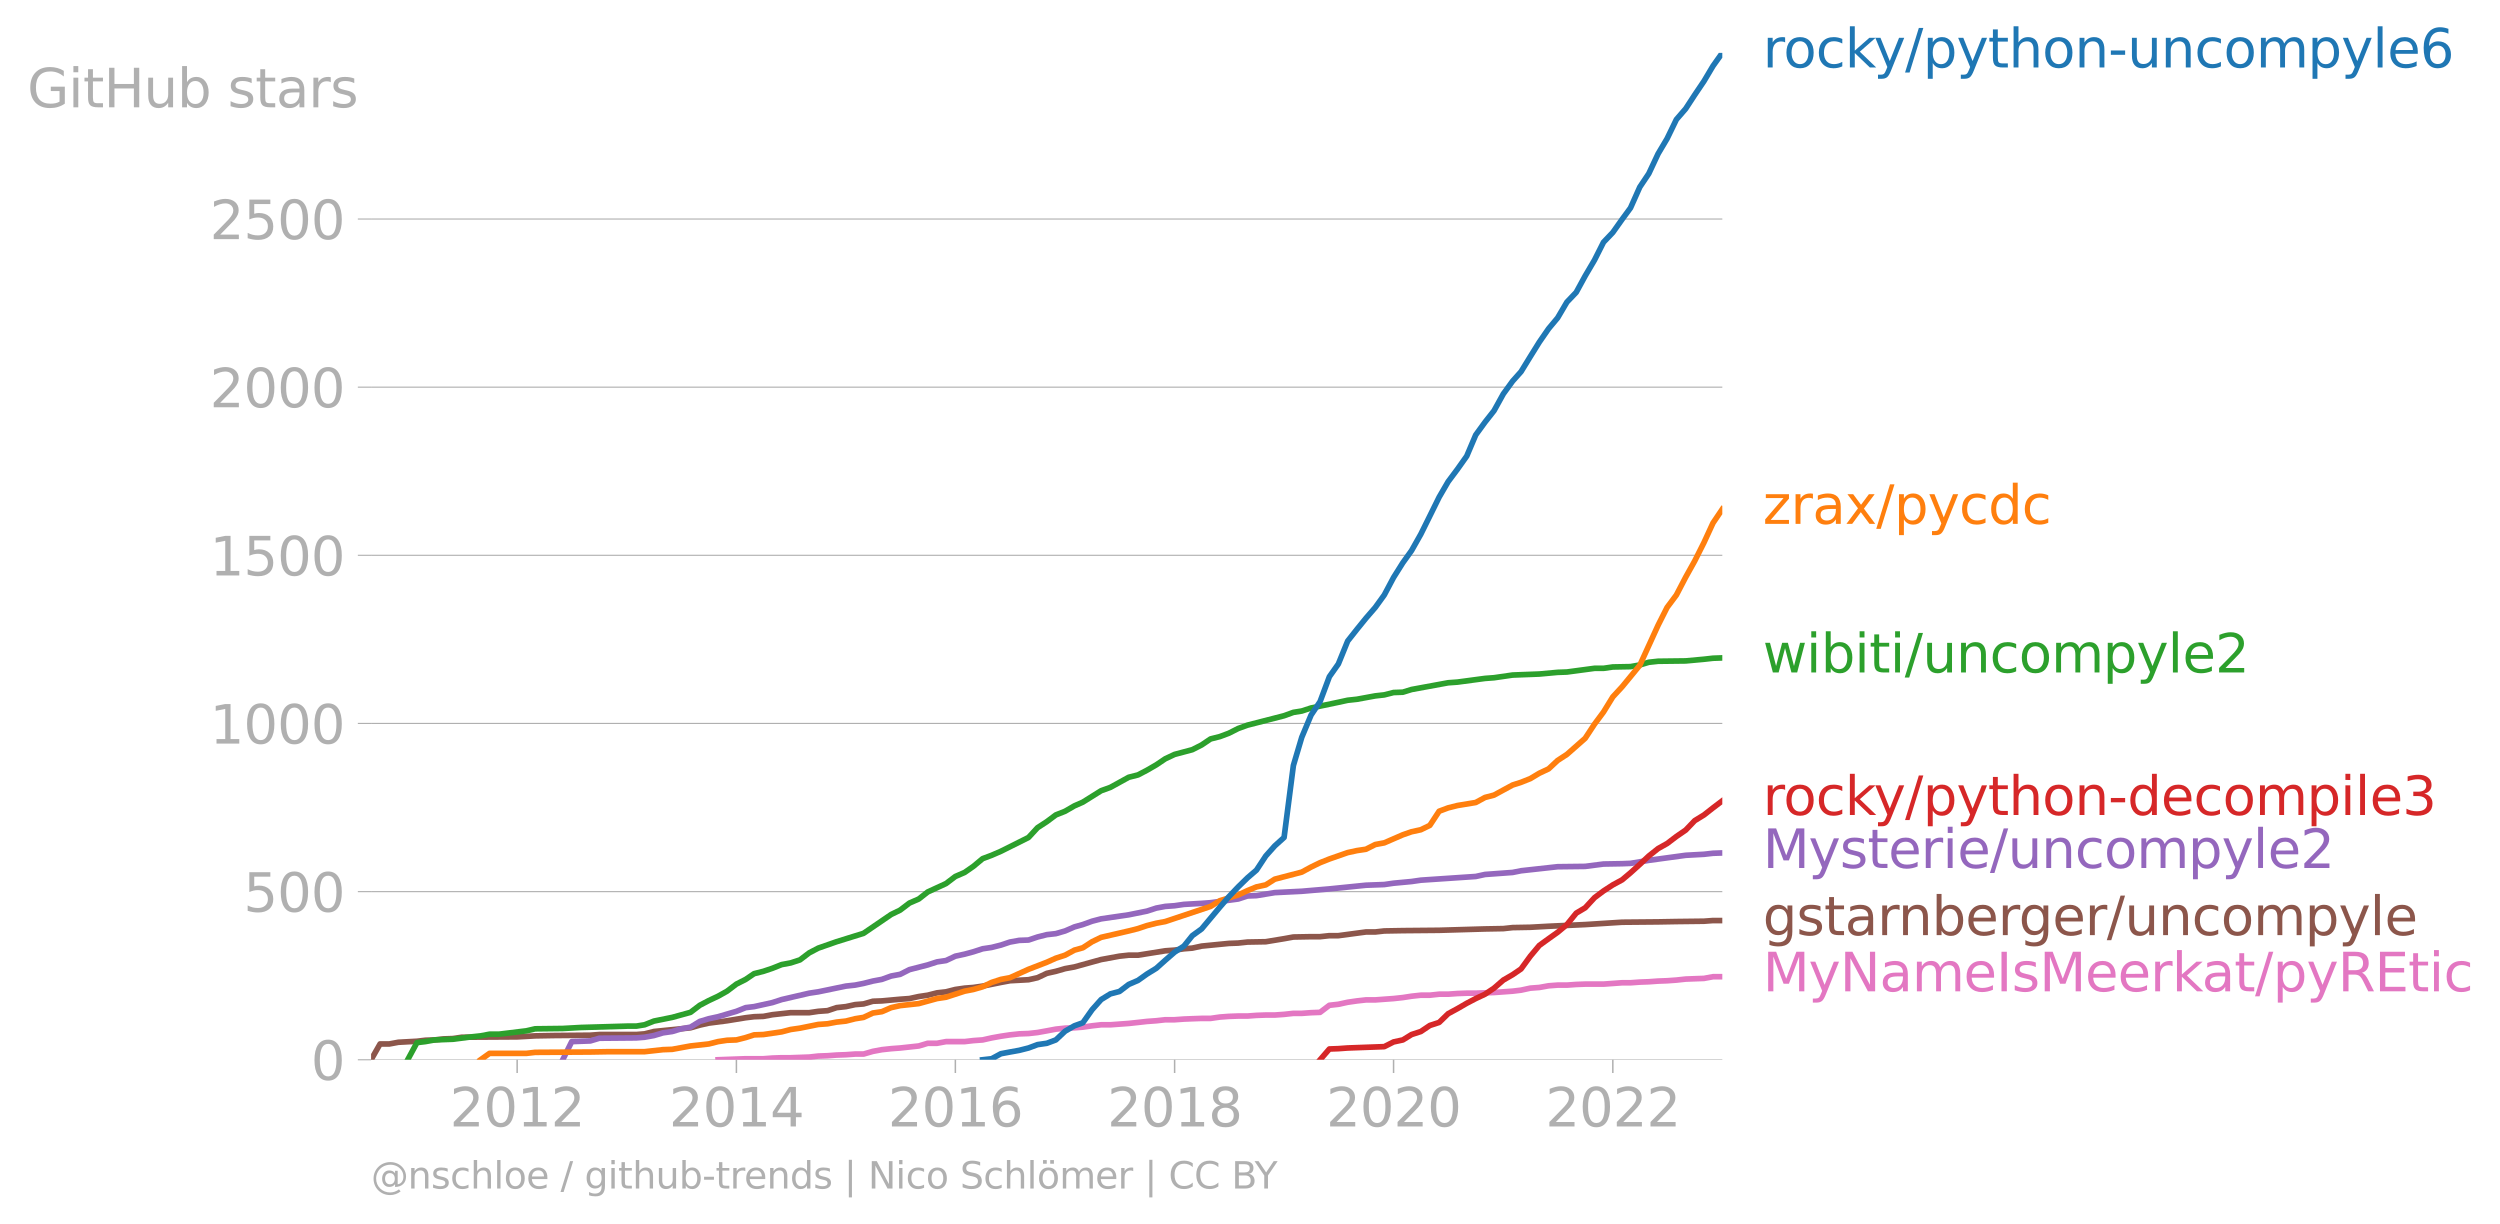 <svg xmlns="http://www.w3.org/2000/svg" xmlns:xlink="http://www.w3.org/1999/xlink" width="880.977" height="431.485" viewBox="0 0 660.733 323.614"><defs><style>*{stroke-linejoin:round;stroke-linecap:butt}</style></defs><g id="figure_1"><path id="patch_1" d="M0 323.614h660.733V0H0v323.614z" style="fill:none"/><g id="axes_1"><path id="patch_2" d="M98.073 280.087h357.12V13.975H98.073v266.112z" style="fill:none"/><g id="matplotlib.axis_1"><g id="xtick_1"><g id="line2d_1"><defs><path id="me1985cdfd8" d="M0 0v3.5" style="stroke:#b0b0b0;stroke-width:.4"/></defs><use xlink:href="#me1985cdfd8" x="136.679" y="280.087" style="fill:#b0b0b0;stroke:#b0b0b0;stroke-width:.4"/></g><g id="text_1" style="fill:#b0b0b0" transform="matrix(.14 0 0 -.14 118.864 297.724)"><defs><path id="DejaVuSans-32" d="M1228 531h2203V0H469v531q359 372 979 998 621 627 780 809 303 340 423 576 121 236 121 464 0 372-261 606-261 235-680 235-297 0-627-103-329-103-704-313v638q381 153 712 231 332 78 607 78 725 0 1156-363 431-362 431-968 0-288-108-546-107-257-392-607-78-91-497-524-418-433-1181-1211z" transform="scale(.016)"/><path id="DejaVuSans-30" d="M2034 4250q-487 0-733-480-245-479-245-1442 0-959 245-1439 246-480 733-480 491 0 736 480 246 480 246 1439 0 963-246 1442-245 480-736 480zm0 500q785 0 1199-621 414-620 414-1801 0-1178-414-1799Q2819-91 2034-91q-784 0-1198 620-414 621-414 1799 0 1181 414 1801 414 621 1198 621z" transform="scale(.016)"/><path id="DejaVuSans-31" d="M794 531h1031v3560L703 3866v575l1116 225h631V531h1031V0H794v531z" transform="scale(.016)"/></defs><use xlink:href="#DejaVuSans-32"/><use xlink:href="#DejaVuSans-30" x="63.623"/><use xlink:href="#DejaVuSans-31" x="127.246"/><use xlink:href="#DejaVuSans-32" x="190.869"/></g></g><g id="xtick_2"><use xlink:href="#me1985cdfd8" id="line2d_2" x="194.626" y="280.087" style="fill:#b0b0b0;stroke:#b0b0b0;stroke-width:.4"/><g id="text_2" style="fill:#b0b0b0" transform="matrix(.14 0 0 -.14 176.811 297.724)"><defs><path id="DejaVuSans-34" d="M2419 4116 825 1625h1594v2491zm-166 550h794V1625h666v-525h-666V0h-628v1100H313v609l1940 2957z" transform="scale(.016)"/></defs><use xlink:href="#DejaVuSans-32"/><use xlink:href="#DejaVuSans-30" x="63.623"/><use xlink:href="#DejaVuSans-31" x="127.246"/><use xlink:href="#DejaVuSans-34" x="190.869"/></g></g><g id="xtick_3"><use xlink:href="#me1985cdfd8" id="line2d_3" x="252.495" y="280.087" style="fill:#b0b0b0;stroke:#b0b0b0;stroke-width:.4"/><g id="text_3" style="fill:#b0b0b0" transform="matrix(.14 0 0 -.14 234.68 297.724)"><defs><path id="DejaVuSans-36" d="M2113 2584q-425 0-674-291-248-290-248-796 0-503 248-796 249-292 674-292t673 292q248 293 248 796 0 506-248 796-248 291-673 291zm1253 1979v-575q-238 112-480 171-242 60-480 60-625 0-955-422-329-422-376-1275 184 272 462 417 279 145 613 145 703 0 1111-427 408-426 408-1160 0-719-425-1154Q2819-91 2113-91q-810 0-1238 620-428 621-428 1799 0 1106 525 1764t1409 658q238 0 480-47t505-140z" transform="scale(.016)"/></defs><use xlink:href="#DejaVuSans-32"/><use xlink:href="#DejaVuSans-30" x="63.623"/><use xlink:href="#DejaVuSans-31" x="127.246"/><use xlink:href="#DejaVuSans-36" x="190.869"/></g></g><g id="xtick_4"><use xlink:href="#me1985cdfd8" id="line2d_4" x="310.443" y="280.087" style="fill:#b0b0b0;stroke:#b0b0b0;stroke-width:.4"/><g id="text_4" style="fill:#b0b0b0" transform="matrix(.14 0 0 -.14 292.628 297.724)"><defs><path id="DejaVuSans-38" d="M2034 2216q-450 0-708-241-257-241-257-662 0-422 257-663 258-241 708-241t709 242q260 243 260 662 0 421-258 662-257 241-711 241zm-631 268q-406 100-633 378-226 279-226 679 0 559 398 884 399 325 1092 325 697 0 1094-325t397-884q0-400-227-679-226-278-629-378 456-106 710-416 255-309 255-755 0-679-414-1042Q2806-91 2034-91q-771 0-1186 362-414 363-414 1042 0 446 256 755 257 310 713 416zm-231 997q0-362 226-565 227-203 636-203 407 0 636 203 230 203 230 565 0 363-230 566-229 203-636 203-409 0-636-203-226-203-226-566z" transform="scale(.016)"/></defs><use xlink:href="#DejaVuSans-32"/><use xlink:href="#DejaVuSans-30" x="63.623"/><use xlink:href="#DejaVuSans-31" x="127.246"/><use xlink:href="#DejaVuSans-38" x="190.869"/></g></g><g id="xtick_5"><use xlink:href="#me1985cdfd8" id="line2d_5" x="368.311" y="280.087" style="fill:#b0b0b0;stroke:#b0b0b0;stroke-width:.4"/><g id="text_5" style="fill:#b0b0b0" transform="matrix(.14 0 0 -.14 350.496 297.724)"><use xlink:href="#DejaVuSans-32"/><use xlink:href="#DejaVuSans-30" x="63.623"/><use xlink:href="#DejaVuSans-32" x="127.246"/><use xlink:href="#DejaVuSans-30" x="190.869"/></g></g><g id="xtick_6"><use xlink:href="#me1985cdfd8" id="line2d_6" x="426.259" y="280.087" style="fill:#b0b0b0;stroke:#b0b0b0;stroke-width:.4"/><g id="text_6" style="fill:#b0b0b0" transform="matrix(.14 0 0 -.14 408.444 297.724)"><use xlink:href="#DejaVuSans-32"/><use xlink:href="#DejaVuSans-30" x="63.623"/><use xlink:href="#DejaVuSans-32" x="127.246"/><use xlink:href="#DejaVuSans-32" x="190.869"/></g></g></g><g id="matplotlib.axis_2"><g id="ytick_1"><path id="line2d_7" d="M98.073 280.087h357.12" clip-path="url(#p615c4cc833)" style="fill:none;stroke:#b0b0b0;stroke-width:.3;stroke-linecap:square"/><g id="line2d_8"><defs><path id="mb2c11dc5e8" d="M0 0h-3.5" style="stroke:#b0b0b0;stroke-width:.3"/></defs><use xlink:href="#mb2c11dc5e8" x="98.073" y="280.087" style="fill:#b0b0b0;stroke:#b0b0b0;stroke-width:.3"/></g><use xlink:href="#DejaVuSans-30" id="text_7" style="fill:#b0b0b0" transform="matrix(.14 0 0 -.14 82.166 285.406)"/></g><g id="ytick_2"><path id="line2d_9" d="M98.073 235.646h357.12" clip-path="url(#p615c4cc833)" style="fill:none;stroke:#b0b0b0;stroke-width:.3;stroke-linecap:square"/><use xlink:href="#mb2c11dc5e8" id="line2d_10" x="98.073" y="235.646" style="fill:#b0b0b0;stroke:#b0b0b0;stroke-width:.3"/><g id="text_8" style="fill:#b0b0b0" transform="matrix(.14 0 0 -.14 64.35 240.965)"><defs><path id="DejaVuSans-35" d="M691 4666h2478v-532H1269V2991q137 47 274 70 138 23 276 23 781 0 1237-428 457-428 457-1159 0-753-469-1171Q2575-91 1722-91q-294 0-599 50Q819 9 494 109v635q281-153 581-228t634-75q541 0 856 284 316 284 316 772 0 487-316 771-315 285-856 285-253 0-505-56-251-56-513-175v2344z" transform="scale(.016)"/></defs><use xlink:href="#DejaVuSans-35"/><use xlink:href="#DejaVuSans-30" x="63.623"/><use xlink:href="#DejaVuSans-30" x="127.246"/></g></g><g id="ytick_3"><path id="line2d_11" d="M98.073 191.205h357.12" clip-path="url(#p615c4cc833)" style="fill:none;stroke:#b0b0b0;stroke-width:.3;stroke-linecap:square"/><use xlink:href="#mb2c11dc5e8" id="line2d_12" x="98.073" y="191.205" style="fill:#b0b0b0;stroke:#b0b0b0;stroke-width:.3"/><g id="text_9" style="fill:#b0b0b0" transform="matrix(.14 0 0 -.14 55.443 196.524)"><use xlink:href="#DejaVuSans-31"/><use xlink:href="#DejaVuSans-30" x="63.623"/><use xlink:href="#DejaVuSans-30" x="127.246"/><use xlink:href="#DejaVuSans-30" x="190.869"/></g></g><g id="ytick_4"><path id="line2d_13" d="M98.073 146.764h357.12" clip-path="url(#p615c4cc833)" style="fill:none;stroke:#b0b0b0;stroke-width:.3;stroke-linecap:square"/><use xlink:href="#mb2c11dc5e8" id="line2d_14" x="98.073" y="146.764" style="fill:#b0b0b0;stroke:#b0b0b0;stroke-width:.3"/><g id="text_10" style="fill:#b0b0b0" transform="matrix(.14 0 0 -.14 55.443 152.083)"><use xlink:href="#DejaVuSans-31"/><use xlink:href="#DejaVuSans-35" x="63.623"/><use xlink:href="#DejaVuSans-30" x="127.246"/><use xlink:href="#DejaVuSans-30" x="190.869"/></g></g><g id="ytick_5"><path id="line2d_15" d="M98.073 102.323h357.12" clip-path="url(#p615c4cc833)" style="fill:none;stroke:#b0b0b0;stroke-width:.3;stroke-linecap:square"/><use xlink:href="#mb2c11dc5e8" id="line2d_16" x="98.073" y="102.323" style="fill:#b0b0b0;stroke:#b0b0b0;stroke-width:.3"/><g id="text_11" style="fill:#b0b0b0" transform="matrix(.14 0 0 -.14 55.443 107.642)"><use xlink:href="#DejaVuSans-32"/><use xlink:href="#DejaVuSans-30" x="63.623"/><use xlink:href="#DejaVuSans-30" x="127.246"/><use xlink:href="#DejaVuSans-30" x="190.869"/></g></g><g id="ytick_6"><path id="line2d_17" d="M98.073 57.882h357.12" clip-path="url(#p615c4cc833)" style="fill:none;stroke:#b0b0b0;stroke-width:.3;stroke-linecap:square"/><use xlink:href="#mb2c11dc5e8" id="line2d_18" x="98.073" y="57.882" style="fill:#b0b0b0;stroke:#b0b0b0;stroke-width:.3"/><g id="text_12" style="fill:#b0b0b0" transform="matrix(.14 0 0 -.14 55.443 63.201)"><use xlink:href="#DejaVuSans-32"/><use xlink:href="#DejaVuSans-35" x="63.623"/><use xlink:href="#DejaVuSans-30" x="127.246"/><use xlink:href="#DejaVuSans-30" x="190.869"/></g></g><g id="text_13" style="fill:#b0b0b0" transform="matrix(.14 0 0 -.14 7.2 28.36)"><defs><path id="DejaVuSans-47" d="M3809 666v1253H2778v519h1656V434q-365-259-806-392-440-133-940-133-1094 0-1712 639-617 640-617 1780 0 1144 617 1783 618 639 1712 639 456 0 867-113 411-112 758-331v-672q-350 297-744 447t-828 150q-857 0-1287-478-429-478-429-1425 0-944 429-1422 430-478 1287-478 334 0 596 58 263 58 472 180z" transform="scale(.016)"/><path id="DejaVuSans-69" d="M603 3500h575V0H603v3500zm0 1363h575v-729H603v729z" transform="scale(.016)"/><path id="DejaVuSans-74" d="M1172 4494v-994h1184v-447H1172V1153q0-428 117-550t477-122h590V0h-590q-666 0-919 248-253 249-253 905v1900H172v447h422v994h578z" transform="scale(.016)"/><path id="DejaVuSans-48" d="M628 4666h631V2753h2294v1913h631V0h-631v2222H1259V0H628v4666z" transform="scale(.016)"/><path id="DejaVuSans-75" d="M544 1381v2119h575V1403q0-497 193-746 194-248 582-248 465 0 735 297 271 297 271 810v1984h575V0h-575v538q-209-319-486-474-276-155-642-155-603 0-916 375-312 375-312 1097zm1447 2203z" transform="scale(.016)"/><path id="DejaVuSans-62" d="M3116 1747q0 634-261 995t-717 361q-457 0-718-361t-261-995q0-634 261-995t718-361q456 0 717 361t261 995zM1159 2969q182 312 458 463 277 152 661 152 638 0 1036-506 399-506 399-1331T3314 415Q2916-91 2278-91q-384 0-661 152-276 152-458 464V0H581v4863h578V2969z" transform="scale(.016)"/><path id="DejaVuSans-73" d="M2834 3397v-544q-243 125-506 187-262 63-544 63-428 0-642-131t-214-394q0-200 153-314t616-217l197-44q612-131 870-370t258-667q0-488-386-773Q2250-91 1575-91q-281 0-586 55T347 128v594q319-166 628-249 309-82 613-82 406 0 624 139 219 139 219 392 0 234-158 359-157 125-692 241l-200 47q-534 112-772 345-237 233-237 639 0 494 350 762 350 269 994 269 318 0 599-47 282-46 519-140z" transform="scale(.016)"/><path id="DejaVuSans-61" d="M2194 1759q-697 0-966-159t-269-544q0-306 202-486 202-179 548-179 479 0 768 339t289 901v128h-572zm1147 238V0h-575v531q-197-318-491-470T1556-91q-537 0-855 302-317 302-317 808 0 590 395 890 396 300 1180 300h807v57q0 397-261 614t-733 217q-300 0-585-72-284-72-546-216v532q315 122 612 182 297 61 578 61 760 0 1135-394 375-393 375-1193z" transform="scale(.016)"/><path id="DejaVuSans-72" d="M2631 2963q-97 56-211 82-114 27-251 27-488 0-749-317t-261-911V0H581v3500h578v-544q182 319 472 473 291 155 707 155 59 0 131-8 72-7 159-23l3-590z" transform="scale(.016)"/></defs><use xlink:href="#DejaVuSans-47"/><use xlink:href="#DejaVuSans-69" x="77.49"/><use xlink:href="#DejaVuSans-74" x="105.273"/><use xlink:href="#DejaVuSans-48" x="144.482"/><use xlink:href="#DejaVuSans-75" x="219.678"/><use xlink:href="#DejaVuSans-62" x="283.057"/><use xlink:href="#DejaVuSans-20" x="346.533"/><use xlink:href="#DejaVuSans-73" x="378.32"/><use xlink:href="#DejaVuSans-74" x="430.42"/><use xlink:href="#DejaVuSans-61" x="469.629"/><use xlink:href="#DejaVuSans-72" x="530.908"/><use xlink:href="#DejaVuSans-73" x="572.021"/></g></g><path id="line2d_19" d="m189.79 280.087 2.379-.09 2.457-.088 2.458-.089h4.677l2.378-.178 2.457-.089h2.379l2.457-.088 2.457-.09 2.379-.266 2.457-.089 2.378-.178 2.458-.089 2.457-.177h2.22l2.457-.711 2.378-.445 2.458-.266 2.378-.178 2.457-.267 2.458-.266 2.378-.712h2.457l2.378-.444h4.915l2.3-.267 2.457-.177 2.378-.534 2.457-.444 2.378-.356 2.458-.266 2.457-.09 2.378-.266 2.458-.444 2.378-.445 2.457-.266 2.458-.09 2.22-.177 2.457-.355 2.378-.267h2.457l2.379-.178 2.457-.178 2.457-.266 2.379-.267 2.457-.178 2.378-.266h2.458l2.457-.178 2.22-.089 2.457-.089h2.378l2.458-.355 2.378-.178 2.457-.089h2.458l2.378-.178 2.457-.089h2.378l2.458-.177 2.457-.267h2.22l2.457-.178 2.378-.089 2.458-1.866 2.378-.267 2.457-.533 2.458-.356 2.378-.266h2.458l2.378-.178 2.457-.178 2.458-.266 2.298-.356 2.458-.267h2.378l2.457-.266h2.379l2.457-.178 2.457-.089h2.379l2.457-.089 2.378-.089 2.458-.177 2.457-.178 2.22-.267 2.457-.533 2.378-.178 2.458-.444 2.378-.178h2.457l2.458-.178 2.378-.089h4.835l2.458-.177 2.457-.178h2.22l2.457-.178 2.379-.089 2.457-.178 2.378-.089 2.458-.177 2.457-.267 2.378-.089 2.458-.089 2.378-.444h2.457" clip-path="url(#p615c4cc833)" style="fill:none;stroke:#e377c2;stroke-width:1.5;stroke-linecap:square"/><path id="line2d_20" d="m98.073 280.087 2.378-4.178h2.458l2.378-.444 4.915-.267 2.22-.266 2.457-.09 2.378-.266 2.457-.089 2.379-.355 14.586-.09 4.756-.266 4.835-.089 9.75-.089 2.38-.177h9.75l2.22-.178 2.457-.622 9.67-.978 2.458-.711 2.378-.533 4.836-.623 4.915-.8 2.22-.266 2.457-.09 2.378-.443 4.836-.534h4.914l2.379-.355 2.457-.178 2.378-.8 2.458-.267 2.457-.533 2.22-.178 2.457-.71 2.378-.09 4.836-.444 2.457-.178 2.458-.533 2.378-.356 2.457-.622 2.378-.266 2.458-.623 2.457-.355 2.3-.178 2.457-.355 4.835-.978 2.378-.445 4.915-.266 2.378-.533 2.458-1.156 2.378-.533 2.457-.711 2.458-.445 7.055-1.955 4.836-.889 2.457-.267h2.457l7.214-1.155 2.458-.178 2.457-.355 2.22-.178 2.457-.533 7.214-.711 2.457-.09 2.458-.266 4.835-.089 4.836-.8 2.457-.444 4.677-.089h2.378l2.458-.267h2.378l7.293-.977h2.458l2.378-.267 4.915-.089 9.591-.089 12.129-.355 4.836-.09 2.457-.266 4.677-.089 4.836-.266 9.67-.445 9.751-.622 9.513-.089 4.836-.089 7.293-.089 2.378-.177h2.457" clip-path="url(#p615c4cc833)" style="fill:none;stroke:#8c564b;stroke-width:1.5;stroke-linecap:square"/><path id="line2d_21" d="m148.728 280.087 2.378-4.8 4.915-.178 2.378-.71 9.75-.09 2.22-.177 2.458-.445 2.378-.71 2.457-.356 2.378-.711 2.458-.445 2.457-1.51 2.378-.712 2.458-.533 4.835-1.422 2.458-.978 2.22-.267 4.835-1.066 2.457-.8 7.293-1.689 2.379-.355 7.293-1.511 2.457-.267 2.22-.444 2.457-.623 2.378-.444 2.458-.889 2.378-.444 2.457-1.245 4.836-1.244 2.457-.8 2.378-.355 2.458-1.156 2.457-.533 2.3-.622 2.457-.8 2.378-.356 2.457-.622 2.378-.8 2.458-.444 2.457-.09 2.378-.8 2.458-.621 2.378-.267 2.457-.711 2.458-1.067 2.22-.622 2.457-.889 2.378-.622 7.293-1.066 4.836-.978 2.457-.8 2.378-.444 2.458-.178 2.457-.356 4.677-.266 2.378-.178 7.293-.978 2.458-.8 2.378-.089 4.835-.8 7.135-.355 7.293-.622 9.671-.978 4.836-.178 2.457-.355 4.756-.445 2.458-.355 14.507-.978 2.457-.533 7.293-.533 2.22-.445 9.67-1.066 7.294-.09 4.835-.621 4.915-.09 2.22-.088 4.836-.8 9.75-1.333 4.836-.267 2.378-.267 2.457-.089h0" clip-path="url(#p615c4cc833)" style="fill:none;stroke:#9467bd;stroke-width:1.5;stroke-linecap:square"/><g id="text_14" style="fill:#1f77b4" transform="matrix(.14 0 0 -.14 465.907 17.838)"><defs><path id="DejaVuSans-6f" d="M1959 3097q-462 0-731-361t-269-989q0-628 267-989 268-361 733-361 460 0 728 362 269 363 269 988 0 622-269 986-268 364-728 364zm0 487q750 0 1178-488 429-487 429-1349 0-859-429-1349Q2709-91 1959-91q-753 0-1180 489-426 490-426 1349 0 862 426 1349 427 488 1180 488z" transform="scale(.016)"/><path id="DejaVuSans-63" d="M3122 3366v-538q-244 135-489 202t-495 67q-560 0-870-355-309-354-309-995t309-996q310-354 870-354 250 0 495 67t489 202V134Q2881 22 2623-34q-257-57-548-57-791 0-1257 497-465 497-465 1341 0 856 470 1346 471 491 1290 491 265 0 518-55 253-54 491-163z" transform="scale(.016)"/><path id="DejaVuSans-6b" d="M581 4863h578V1991l1716 1509h734L1753 1863 3688 0h-750L1159 1709V0H581v4863z" transform="scale(.016)"/><path id="DejaVuSans-79" d="M2059-325q-243-625-475-815-231-191-618-191H506v481h338q237 0 368 113 132 112 291 531l103 262L191 3500h609L1894 763l1094 2737h609L2059-325z" transform="scale(.016)"/><path id="DejaVuSans-2f" d="M1625 4666h531L531-594H0l1625 5260z" transform="scale(.016)"/><path id="DejaVuSans-70" d="M1159 525v-1856H581v4831h578v-531q182 312 458 463 277 152 661 152 638 0 1036-506 399-506 399-1331T3314 415Q2916-91 2278-91q-384 0-661 152-276 152-458 464zm1957 1222q0 634-261 995t-717 361q-457 0-718-361t-261-995q0-634 261-995t718-361q456 0 717 361t261 995z" transform="scale(.016)"/><path id="DejaVuSans-68" d="M3513 2113V0h-575v2094q0 497-194 743-194 247-581 247-466 0-735-297-269-296-269-809V0H581v4863h578V2956q207 316 486 472 280 156 646 156 603 0 912-373 310-373 310-1098z" transform="scale(.016)"/><path id="DejaVuSans-6e" d="M3513 2113V0h-575v2094q0 497-194 743-194 247-581 247-466 0-735-297-269-296-269-809V0H581v3500h578v-544q207 316 486 472 280 156 646 156 603 0 912-373 310-373 310-1098z" transform="scale(.016)"/><path id="DejaVuSans-2d" d="M313 2009h1684v-512H313v512z" transform="scale(.016)"/><path id="DejaVuSans-6d" d="M3328 2828q216 388 516 572t706 184q547 0 844-383 297-382 297-1088V0h-578v2094q0 503-179 746-178 244-543 244-447 0-707-297-259-296-259-809V0h-578v2094q0 506-178 748t-550 242q-441 0-701-298-259-298-259-808V0H581v3500h578v-544q197 322 472 475t653 153q382 0 649-194 267-193 395-562z" transform="scale(.016)"/><path id="DejaVuSans-6c" d="M603 4863h575V0H603v4863z" transform="scale(.016)"/><path id="DejaVuSans-65" d="M3597 1894v-281H953q38-594 358-905t892-311q331 0 642 81t618 244V178Q3153 47 2828-22t-659-69q-838 0-1327 487-489 488-489 1320 0 859 464 1363 464 505 1252 505 706 0 1117-455 411-454 411-1235zm-575 169q-6 471-264 752-258 282-683 282-481 0-770-272t-333-766l2050 4z" transform="scale(.016)"/></defs><use xlink:href="#DejaVuSans-72"/><use xlink:href="#DejaVuSans-6f" x="38.863"/><use xlink:href="#DejaVuSans-63" x="100.045"/><use xlink:href="#DejaVuSans-6b" x="155.025"/><use xlink:href="#DejaVuSans-79" x="209.311"/><use xlink:href="#DejaVuSans-2f" x="268.49"/><use xlink:href="#DejaVuSans-70" x="302.182"/><use xlink:href="#DejaVuSans-79" x="365.658"/><use xlink:href="#DejaVuSans-74" x="424.838"/><use xlink:href="#DejaVuSans-68" x="464.047"/><use xlink:href="#DejaVuSans-6f" x="527.426"/><use xlink:href="#DejaVuSans-6e" x="588.607"/><use xlink:href="#DejaVuSans-2d" x="651.986"/><use xlink:href="#DejaVuSans-75" x="688.07"/><use xlink:href="#DejaVuSans-6e" x="751.449"/><use xlink:href="#DejaVuSans-63" x="814.828"/><use xlink:href="#DejaVuSans-6f" x="869.809"/><use xlink:href="#DejaVuSans-6d" x="930.99"/><use xlink:href="#DejaVuSans-70" x="1028.402"/><use xlink:href="#DejaVuSans-79" x="1091.879"/><use xlink:href="#DejaVuSans-6c" x="1151.059"/><use xlink:href="#DejaVuSans-65" x="1178.842"/><use xlink:href="#DejaVuSans-36" x="1240.365"/></g><g id="text_15" style="fill:#ff7f0e" transform="matrix(.14 0 0 -.14 465.907 138.45)"><defs><path id="DejaVuSans-7a" d="M353 3500h2731v-525L922 459h2162V0H275v525l2163 2516H353v459z" transform="scale(.016)"/><path id="DejaVuSans-78" d="M3513 3500 2247 1797 3578 0h-678L1881 1375 863 0H184l1360 1831L300 3500h678l928-1247 928 1247h679z" transform="scale(.016)"/><path id="DejaVuSans-64" d="M2906 2969v1894h575V0h-575v525q-181-312-458-464-276-152-664-152-634 0-1033 506-398 507-398 1332t398 1331q399 506 1033 506 388 0 664-152 277-151 458-463zM947 1747q0-634 261-995t717-361q456 0 718 361 263 361 263 995t-263 995q-262 361-718 361t-717-361q-261-361-261-995z" transform="scale(.016)"/></defs><use xlink:href="#DejaVuSans-7a"/><use xlink:href="#DejaVuSans-72" x="52.49"/><use xlink:href="#DejaVuSans-61" x="93.604"/><use xlink:href="#DejaVuSans-78" x="154.883"/><use xlink:href="#DejaVuSans-2f" x="214.063"/><use xlink:href="#DejaVuSans-70" x="247.754"/><use xlink:href="#DejaVuSans-79" x="311.23"/><use xlink:href="#DejaVuSans-63" x="370.41"/><use xlink:href="#DejaVuSans-64" x="425.391"/><use xlink:href="#DejaVuSans-63" x="488.867"/></g><g id="text_16" style="fill:#2ca02c" transform="matrix(.14 0 0 -.14 465.907 177.736)"><defs><path id="DejaVuSans-77" d="M269 3500h575l719-2731 715 2731h678l719-2731 716 2731h575L4050 0h-678l-753 2869L1863 0h-679L269 3500z" transform="scale(.016)"/></defs><use xlink:href="#DejaVuSans-77"/><use xlink:href="#DejaVuSans-69" x="81.787"/><use xlink:href="#DejaVuSans-62" x="109.57"/><use xlink:href="#DejaVuSans-69" x="173.047"/><use xlink:href="#DejaVuSans-74" x="200.83"/><use xlink:href="#DejaVuSans-69" x="240.039"/><use xlink:href="#DejaVuSans-2f" x="267.822"/><use xlink:href="#DejaVuSans-75" x="301.514"/><use xlink:href="#DejaVuSans-6e" x="364.893"/><use xlink:href="#DejaVuSans-63" x="428.271"/><use xlink:href="#DejaVuSans-6f" x="483.252"/><use xlink:href="#DejaVuSans-6d" x="544.434"/><use xlink:href="#DejaVuSans-70" x="641.846"/><use xlink:href="#DejaVuSans-79" x="705.322"/><use xlink:href="#DejaVuSans-6c" x="764.502"/><use xlink:href="#DejaVuSans-65" x="792.285"/><use xlink:href="#DejaVuSans-32" x="853.809"/></g><g id="text_17" style="fill:#d62728" transform="matrix(.14 0 0 -.14 465.907 215.4)"><defs><path id="DejaVuSans-33" d="M2597 2516q453-97 707-404 255-306 255-756 0-690-475-1069Q2609-91 1734-91q-293 0-604 58T488 141v609q262-153 574-231 313-78 654-78 593 0 904 234t311 681q0 413-289 645-289 233-804 233h-544v519h569q465 0 712 186t247 536q0 359-255 551-254 193-729 193-260 0-557-57-297-56-653-174v562q360 100 674 150t592 50q719 0 1137-327 419-326 419-882 0-388-222-655t-631-370z" transform="scale(.016)"/></defs><use xlink:href="#DejaVuSans-72"/><use xlink:href="#DejaVuSans-6f" x="38.863"/><use xlink:href="#DejaVuSans-63" x="100.045"/><use xlink:href="#DejaVuSans-6b" x="155.025"/><use xlink:href="#DejaVuSans-79" x="209.311"/><use xlink:href="#DejaVuSans-2f" x="268.49"/><use xlink:href="#DejaVuSans-70" x="302.182"/><use xlink:href="#DejaVuSans-79" x="365.658"/><use xlink:href="#DejaVuSans-74" x="424.838"/><use xlink:href="#DejaVuSans-68" x="464.047"/><use xlink:href="#DejaVuSans-6f" x="527.426"/><use xlink:href="#DejaVuSans-6e" x="588.607"/><use xlink:href="#DejaVuSans-2d" x="651.986"/><use xlink:href="#DejaVuSans-64" x="688.07"/><use xlink:href="#DejaVuSans-65" x="751.547"/><use xlink:href="#DejaVuSans-63" x="813.07"/><use xlink:href="#DejaVuSans-6f" x="868.051"/><use xlink:href="#DejaVuSans-6d" x="929.232"/><use xlink:href="#DejaVuSans-70" x="1026.645"/><use xlink:href="#DejaVuSans-69" x="1090.121"/><use xlink:href="#DejaVuSans-6c" x="1117.904"/><use xlink:href="#DejaVuSans-65" x="1145.688"/><use xlink:href="#DejaVuSans-33" x="1207.211"/></g><g id="text_18" style="fill:#9467bd" transform="matrix(.14 0 0 -.14 465.907 229.4)"><defs><path id="DejaVuSans-4d" d="M628 4666h941l1190-3175 1197 3175h941V0h-616v4097L3078 897h-634L1241 4097V0H628v4666z" transform="scale(.016)"/></defs><use xlink:href="#DejaVuSans-4d"/><use xlink:href="#DejaVuSans-79" x="86.279"/><use xlink:href="#DejaVuSans-73" x="145.459"/><use xlink:href="#DejaVuSans-74" x="197.559"/><use xlink:href="#DejaVuSans-65" x="236.768"/><use xlink:href="#DejaVuSans-72" x="298.291"/><use xlink:href="#DejaVuSans-69" x="339.404"/><use xlink:href="#DejaVuSans-65" x="367.188"/><use xlink:href="#DejaVuSans-2f" x="428.711"/><use xlink:href="#DejaVuSans-75" x="462.402"/><use xlink:href="#DejaVuSans-6e" x="525.781"/><use xlink:href="#DejaVuSans-63" x="589.16"/><use xlink:href="#DejaVuSans-6f" x="644.141"/><use xlink:href="#DejaVuSans-6d" x="705.322"/><use xlink:href="#DejaVuSans-70" x="802.734"/><use xlink:href="#DejaVuSans-79" x="866.211"/><use xlink:href="#DejaVuSans-6c" x="925.391"/><use xlink:href="#DejaVuSans-65" x="953.174"/><use xlink:href="#DejaVuSans-32" x="1014.697"/></g><g id="text_19" style="fill:#8c564b" transform="matrix(.14 0 0 -.14 465.907 247.153)"><defs><path id="DejaVuSans-67" d="M2906 1791q0 625-258 968-257 344-723 344-462 0-720-344-258-343-258-968 0-622 258-966t720-344q466 0 723 344 258 344 258 966zm575-1357q0-893-397-1329-396-436-1215-436-303 0-572 45t-522 139v559q253-137 500-202 247-66 503-66 566 0 847 295t281 892v285q-178-310-456-463T1784 0Q1141 0 747 490 353 981 353 1791q0 812 394 1302 394 491 1037 491 388 0 666-153t456-462v531h575V434z" transform="scale(.016)"/></defs><use xlink:href="#DejaVuSans-67"/><use xlink:href="#DejaVuSans-73" x="63.477"/><use xlink:href="#DejaVuSans-74" x="115.576"/><use xlink:href="#DejaVuSans-61" x="154.785"/><use xlink:href="#DejaVuSans-72" x="216.064"/><use xlink:href="#DejaVuSans-6e" x="255.428"/><use xlink:href="#DejaVuSans-62" x="318.807"/><use xlink:href="#DejaVuSans-65" x="382.283"/><use xlink:href="#DejaVuSans-72" x="443.807"/><use xlink:href="#DejaVuSans-67" x="483.17"/><use xlink:href="#DejaVuSans-65" x="546.646"/><use xlink:href="#DejaVuSans-72" x="608.17"/><use xlink:href="#DejaVuSans-2f" x="649.283"/><use xlink:href="#DejaVuSans-75" x="682.975"/><use xlink:href="#DejaVuSans-6e" x="746.354"/><use xlink:href="#DejaVuSans-63" x="809.732"/><use xlink:href="#DejaVuSans-6f" x="864.713"/><use xlink:href="#DejaVuSans-6d" x="925.895"/><use xlink:href="#DejaVuSans-70" x="1023.307"/><use xlink:href="#DejaVuSans-79" x="1086.783"/><use xlink:href="#DejaVuSans-6c" x="1145.963"/><use xlink:href="#DejaVuSans-65" x="1173.746"/></g><g id="text_20" style="fill:#e377c2" transform="matrix(.14 0 0 -.14 465.907 261.996)"><defs><path id="DejaVuSans-4e" d="M628 4666h850L3547 763v3903h612V0h-850L1241 3903V0H628v4666z" transform="scale(.016)"/><path id="DejaVuSans-49" d="M628 4666h631V0H628v4666z" transform="scale(.016)"/><path id="DejaVuSans-52" d="M2841 2188q203-69 395-294t386-619L4263 0h-679l-596 1197q-232 469-449 622t-592 153h-688V0H628v4666h1425q800 0 1194-335 394-334 394-1009 0-441-205-732-205-290-595-402zM1259 4147V2491h794q456 0 689 211t233 620q0 409-233 617t-689 208h-794z" transform="scale(.016)"/><path id="DejaVuSans-45" d="M628 4666h2950v-532H1259V2753h2222v-531H1259V531h2375V0H628v4666z" transform="scale(.016)"/></defs><use xlink:href="#DejaVuSans-4d"/><use xlink:href="#DejaVuSans-79" x="86.279"/><use xlink:href="#DejaVuSans-4e" x="145.459"/><use xlink:href="#DejaVuSans-61" x="220.264"/><use xlink:href="#DejaVuSans-6d" x="281.543"/><use xlink:href="#DejaVuSans-65" x="378.955"/><use xlink:href="#DejaVuSans-49" x="440.479"/><use xlink:href="#DejaVuSans-73" x="469.971"/><use xlink:href="#DejaVuSans-4d" x="522.07"/><use xlink:href="#DejaVuSans-65" x="608.35"/><use xlink:href="#DejaVuSans-65" x="669.873"/><use xlink:href="#DejaVuSans-72" x="731.396"/><use xlink:href="#DejaVuSans-6b" x="772.51"/><use xlink:href="#DejaVuSans-61" x="828.67"/><use xlink:href="#DejaVuSans-74" x="889.949"/><use xlink:href="#DejaVuSans-2f" x="929.158"/><use xlink:href="#DejaVuSans-70" x="962.85"/><use xlink:href="#DejaVuSans-79" x="1026.326"/><use xlink:href="#DejaVuSans-52" x="1085.506"/><use xlink:href="#DejaVuSans-45" x="1154.988"/><use xlink:href="#DejaVuSans-74" x="1218.172"/><use xlink:href="#DejaVuSans-69" x="1257.381"/><use xlink:href="#DejaVuSans-63" x="1285.164"/></g><g id="text_21" style="fill:#b0b0b0" transform="matrix(.097 0 0 -.097 98.073 314.123)"><defs><path id="DejaVuSans-40" d="M2381 1678q0-447 222-702 222-254 610-254 384 0 604 256 221 256 221 700 0 438-225 695-225 258-607 258-378 0-602-256-223-256-223-697zm1703-934q-187-241-429-355t-564-114q-538 0-874 389t-336 1014q0 625 337 1015 338 391 873 391 322 0 565-117 244-117 428-354v409h447V722q457 69 714 417 258 349 258 902 0 334-99 628-98 294-298 544-325 409-792 626t-1017 217q-384 0-738-102-353-101-653-301-490-319-767-836-276-517-276-1120 0-497 179-932 180-434 521-765 328-325 759-495 431-171 922-171 403 0 792 136t714 389l281-347q-390-303-851-464t-936-161q-578 0-1091 205-512 205-912 595Q841 78 631 592q-209 514-209 1105 0 569 212 1084 213 516 607 907 403 396 931 607t1119 211q662 0 1229-272 568-271 952-771 234-307 357-666 124-359 124-744 0-822-497-1297T4084 263v481z" transform="scale(.016)"/><path id="DejaVuSans-7c" d="M1344 4891v-6400H813v6400h531z" transform="scale(.016)"/><path id="DejaVuSans-53" d="M3425 4513v-616q-359 172-678 256-319 85-616 85-515 0-795-200t-280-569q0-310 186-468 186-157 705-254l381-78q706-135 1042-474t336-907q0-679-455-1029Q2797-91 1919-91q-331 0-705 75-373 75-773 222v650q384-215 753-325 369-109 725-109 540 0 834 212 294 213 294 607 0 343-211 537t-692 291l-385 75q-706 140-1022 440-315 300-315 835 0 619 436 975t1201 356q329 0 669-60 341-59 697-177z" transform="scale(.016)"/><path id="DejaVuSans-f6" d="M1959 3097q-462 0-731-361t-269-989q0-628 267-989 268-361 733-361 460 0 728 362 269 363 269 988 0 622-269 986-268 364-728 364zm0 487q750 0 1178-488 429-487 429-1349 0-859-429-1349Q2709-91 1959-91q-753 0-1180 489-426 490-426 1349 0 862 426 1349 427 488 1180 488zm295 1266h634v-631h-634v631zm-1222 0h634v-631h-634v631z" transform="scale(.016)"/><path id="DejaVuSans-43" d="M4122 4306v-665q-319 297-680 443-361 147-767 147-800 0-1225-489t-425-1414q0-922 425-1411t1225-489q406 0 767 147t680 444V359q-331-225-702-338-370-112-782-112-1060 0-1670 648-609 649-609 1771 0 1125 609 1773 610 649 1670 649 418 0 788-111 371-111 696-333z" transform="scale(.016)"/><path id="DejaVuSans-42" d="M1259 2228V519h1013q509 0 754 211 246 211 246 645 0 438-246 645-245 208-754 208H1259zm0 1919V2741h935q462 0 688 173 227 174 227 530 0 353-227 528-226 175-688 175h-935zm-631 519h1613q722 0 1112-300 391-300 391-853 0-429-200-682t-588-315q466-100 724-418 258-317 258-792 0-625-425-966Q3088 0 2303 0H628v4666z" transform="scale(.016)"/><path id="DejaVuSans-59" d="M-13 4666h679l1293-1919 1285 1919h678L2272 2222V0h-634v2222L-13 4666z" transform="scale(.016)"/></defs><use xlink:href="#DejaVuSans-40"/><use xlink:href="#DejaVuSans-6e" x="100"/><use xlink:href="#DejaVuSans-73" x="163.379"/><use xlink:href="#DejaVuSans-63" x="215.479"/><use xlink:href="#DejaVuSans-68" x="270.459"/><use xlink:href="#DejaVuSans-6c" x="333.838"/><use xlink:href="#DejaVuSans-6f" x="361.621"/><use xlink:href="#DejaVuSans-65" x="422.803"/><use xlink:href="#DejaVuSans-20" x="484.326"/><use xlink:href="#DejaVuSans-2f" x="516.113"/><use xlink:href="#DejaVuSans-20" x="549.805"/><use xlink:href="#DejaVuSans-67" x="581.592"/><use xlink:href="#DejaVuSans-69" x="645.068"/><use xlink:href="#DejaVuSans-74" x="672.852"/><use xlink:href="#DejaVuSans-68" x="712.061"/><use xlink:href="#DejaVuSans-75" x="775.439"/><use xlink:href="#DejaVuSans-62" x="838.818"/><use xlink:href="#DejaVuSans-2d" x="902.295"/><use xlink:href="#DejaVuSans-74" x="938.379"/><use xlink:href="#DejaVuSans-72" x="977.588"/><use xlink:href="#DejaVuSans-65" x="1016.451"/><use xlink:href="#DejaVuSans-6e" x="1077.975"/><use xlink:href="#DejaVuSans-64" x="1141.354"/><use xlink:href="#DejaVuSans-73" x="1204.83"/><use xlink:href="#DejaVuSans-20" x="1256.93"/><use xlink:href="#DejaVuSans-7c" x="1288.717"/><use xlink:href="#DejaVuSans-20" x="1322.408"/><use xlink:href="#DejaVuSans-4e" x="1354.195"/><use xlink:href="#DejaVuSans-69" x="1429"/><use xlink:href="#DejaVuSans-63" x="1456.783"/><use xlink:href="#DejaVuSans-6f" x="1511.764"/><use xlink:href="#DejaVuSans-20" x="1572.945"/><use xlink:href="#DejaVuSans-53" x="1604.732"/><use xlink:href="#DejaVuSans-63" x="1668.209"/><use xlink:href="#DejaVuSans-68" x="1723.189"/><use xlink:href="#DejaVuSans-6c" x="1786.568"/><use xlink:href="#DejaVuSans-f6" x="1814.352"/><use xlink:href="#DejaVuSans-6d" x="1875.533"/><use xlink:href="#DejaVuSans-65" x="1972.945"/><use xlink:href="#DejaVuSans-72" x="2034.469"/><use xlink:href="#DejaVuSans-20" x="2075.582"/><use xlink:href="#DejaVuSans-7c" x="2107.369"/><use xlink:href="#DejaVuSans-20" x="2141.061"/><use xlink:href="#DejaVuSans-43" x="2172.848"/><use xlink:href="#DejaVuSans-43" x="2242.672"/><use xlink:href="#DejaVuSans-20" x="2312.496"/><use xlink:href="#DejaVuSans-42" x="2344.283"/><use xlink:href="#DejaVuSans-59" x="2407.387"/></g><path id="line2d_22" d="m348.89 280.087 2.457-2.845 2.378-.088 2.457-.178 2.458-.09 2.378-.088 2.458-.089 2.378-.089 2.457-1.244 2.458-.533 2.298-1.422 2.458-.8 2.378-1.6 2.457-.8 2.379-2.311 2.457-1.333 2.457-1.422 2.379-1.245 2.457-1.155 2.378-1.6 2.458-2.133 2.457-1.422 2.22-1.511 2.457-3.378 2.378-2.844 2.458-1.778 2.378-1.689 2.457-2.044 2.458-3.022 2.378-1.422 2.457-2.666 2.378-1.778 2.458-1.6 2.457-1.333 2.22-1.867 2.457-2.222 2.379-2.222 2.457-1.955 2.378-1.333 2.458-1.867 2.457-1.689 2.378-2.488 2.458-1.511 2.378-1.867 2.457-1.866" clip-path="url(#p615c4cc833)" style="fill:none;stroke:#d62728;stroke-width:1.5;stroke-linecap:square"/><path id="line2d_23" d="m107.744 280.087 2.458-4.533 2.22-.267 2.457-.444 4.835-.178 4.836-.622 2.457-.267 2.379-.444h2.457l7.293-.89 2.299-.532 7.293-.09 4.835-.266 12.13-.355h2.457l2.22-.356 2.457-.978 4.835-.977 4.836-1.334 2.457-1.866 2.378-1.245 2.458-1.155 2.378-1.333 2.457-1.867 2.458-1.244 2.22-1.511 2.457-.622 2.378-.8 2.457-.978 2.379-.444 2.457-.8 2.457-1.867 2.379-1.244 4.835-1.689 7.135-2.222 7.293-4.977 2.378-1.156 2.457-1.866 2.458-1.067 2.378-1.866 4.835-2.222 2.458-1.867 2.457-1.066 2.3-1.6 2.457-2.045 2.378-.888 2.457-1.067 7.293-3.644 2.378-2.578 2.458-1.6 2.378-1.777 2.457-.978 2.458-1.422 2.22-.978 4.835-3.022 2.457-.889 4.836-2.666 2.457-.622 2.379-1.245 2.457-1.422 2.378-1.6 2.458-1.155 4.677-1.244 2.457-1.245 2.378-1.6 2.458-.622 2.378-.889 2.457-1.244 2.458-.889 9.67-2.488 2.458-.89 2.22-.355 2.457-.8 7.214-1.51 2.457-.534 2.458-.267 4.836-.888 2.378-.267 2.457-.622 2.458-.09 2.298-.71 9.672-1.778 2.457-.178 7.293-.977 2.378-.178 4.915-.711 7.055-.267 4.836-.444 2.457-.089 7.293-.978h2.378l2.458-.355 4.677-.09 2.457-.444 2.379-.71 2.457-.267 7.293-.09 4.836-.443 2.378-.267 2.457-.089h0" clip-path="url(#p615c4cc833)" style="fill:none;stroke:#2ca02c;stroke-width:1.5;stroke-linecap:square"/><path id="line2d_24" d="m127.007 280.087 2.379-1.69h9.75l2.299-.266 14.586-.089 4.835-.088h9.513l4.836-.534 2.457-.089 4.836-.888 4.835-.534 2.458-.622 2.378-.355 2.457-.09 2.458-.622 2.22-.71 2.457-.09 4.835-.71 2.379-.623 2.457-.355 4.836-.978 2.457-.178 2.378-.444 2.458-.267 2.457-.622 2.22-.355 2.457-1.156 2.378-.355 2.458-1.067 2.378-.533 4.915-.534 4.835-1.333 2.378-.355 4.915-1.6 2.3-.445 2.457-.71 2.378-1.156 2.457-.8 2.378-.444 4.915-2.223 4.836-1.866 2.378-1.067 2.457-.8 2.458-1.333 2.22-.622 2.457-1.6 2.378-1.155 7.293-1.689 2.457-.622 2.379-.8 2.457-.622 2.378-.445 11.97-4 2.458-1.51 4.835-1.511 2.458-1.156 2.378-.978 2.457-.533 2.378-1.51 7.135-1.867 2.457-1.334 2.378-1.155 2.458-.978 4.835-1.688 2.458-.534 2.378-.355 2.458-1.245 2.378-.444 4.915-2.133 2.298-.8 2.458-.533 2.378-1.156 2.457-3.733 2.379-.889 2.457-.622 4.836-.8 2.457-1.333 2.378-.622 4.915-2.667 2.22-.71 2.457-.978 2.378-1.423 2.458-1.155 2.378-2.222 2.457-1.6 4.836-4.266 2.457-3.733 2.378-3.2 2.458-4 2.457-2.666 4.677-5.689 4.836-10.577 2.378-4.71 2.458-3.289 2.457-4.71 2.378-4.267 2.458-4.888 2.378-5.156 2.457-3.644h0" clip-path="url(#p615c4cc833)" style="fill:none;stroke:#ff7f0e;stroke-width:1.5;stroke-linecap:square"/><path id="line2d_25" d="m259.709 280.087 2.378-.267 2.457-1.333 2.378-.445 2.458-.444 2.457-.622 2.378-.889 2.458-.356 2.378-.888 2.457-2.311 2.458-1.422 2.22-.8 2.457-3.467 2.378-2.666 2.457-1.511 2.379-.622 2.457-1.867 2.457-1.066 2.379-1.69 2.457-1.51 2.378-2.133 2.458-2.133 2.457-1.6 2.22-2.756 2.457-1.777 2.378-2.845 2.458-2.933 2.378-2.755 2.457-2.578 2.458-2.4 2.378-2.044 2.457-3.733 2.378-2.666 2.458-2.222 2.457-19.02 2.22-7.467 2.457-5.866 2.378-3.555 2.458-6.578 2.378-3.377 2.457-6.044 2.458-3.111 2.378-2.933 2.458-2.844 2.378-3.289 2.457-4.622 2.458-3.91 2.298-3.2 2.458-4.356 2.378-4.8 2.457-4.977 2.379-4.088 2.457-3.289 2.457-3.466 2.379-5.6 2.457-3.377 2.378-3.022 2.458-4.444 2.457-3.378 2.22-2.488 2.457-4 2.378-3.822 2.458-3.555 2.378-2.844 2.457-4.178 2.458-2.577 2.378-4.356 2.457-4.177 2.378-4.71 2.458-2.578 2.457-3.467 2.22-3.022 2.457-5.51 2.379-3.556 2.457-5.244 2.378-4 2.458-5.066 2.457-2.844 2.378-3.644 2.458-3.644 2.378-4 2.457-3.466" clip-path="url(#p615c4cc833)" style="fill:none;stroke:#1f77b4;stroke-width:1.5;stroke-linecap:square"/></g></g><defs><clipPath id="p615c4cc833"><path d="M98.073 13.975h357.12v266.112H98.073z"/></clipPath></defs></svg>
